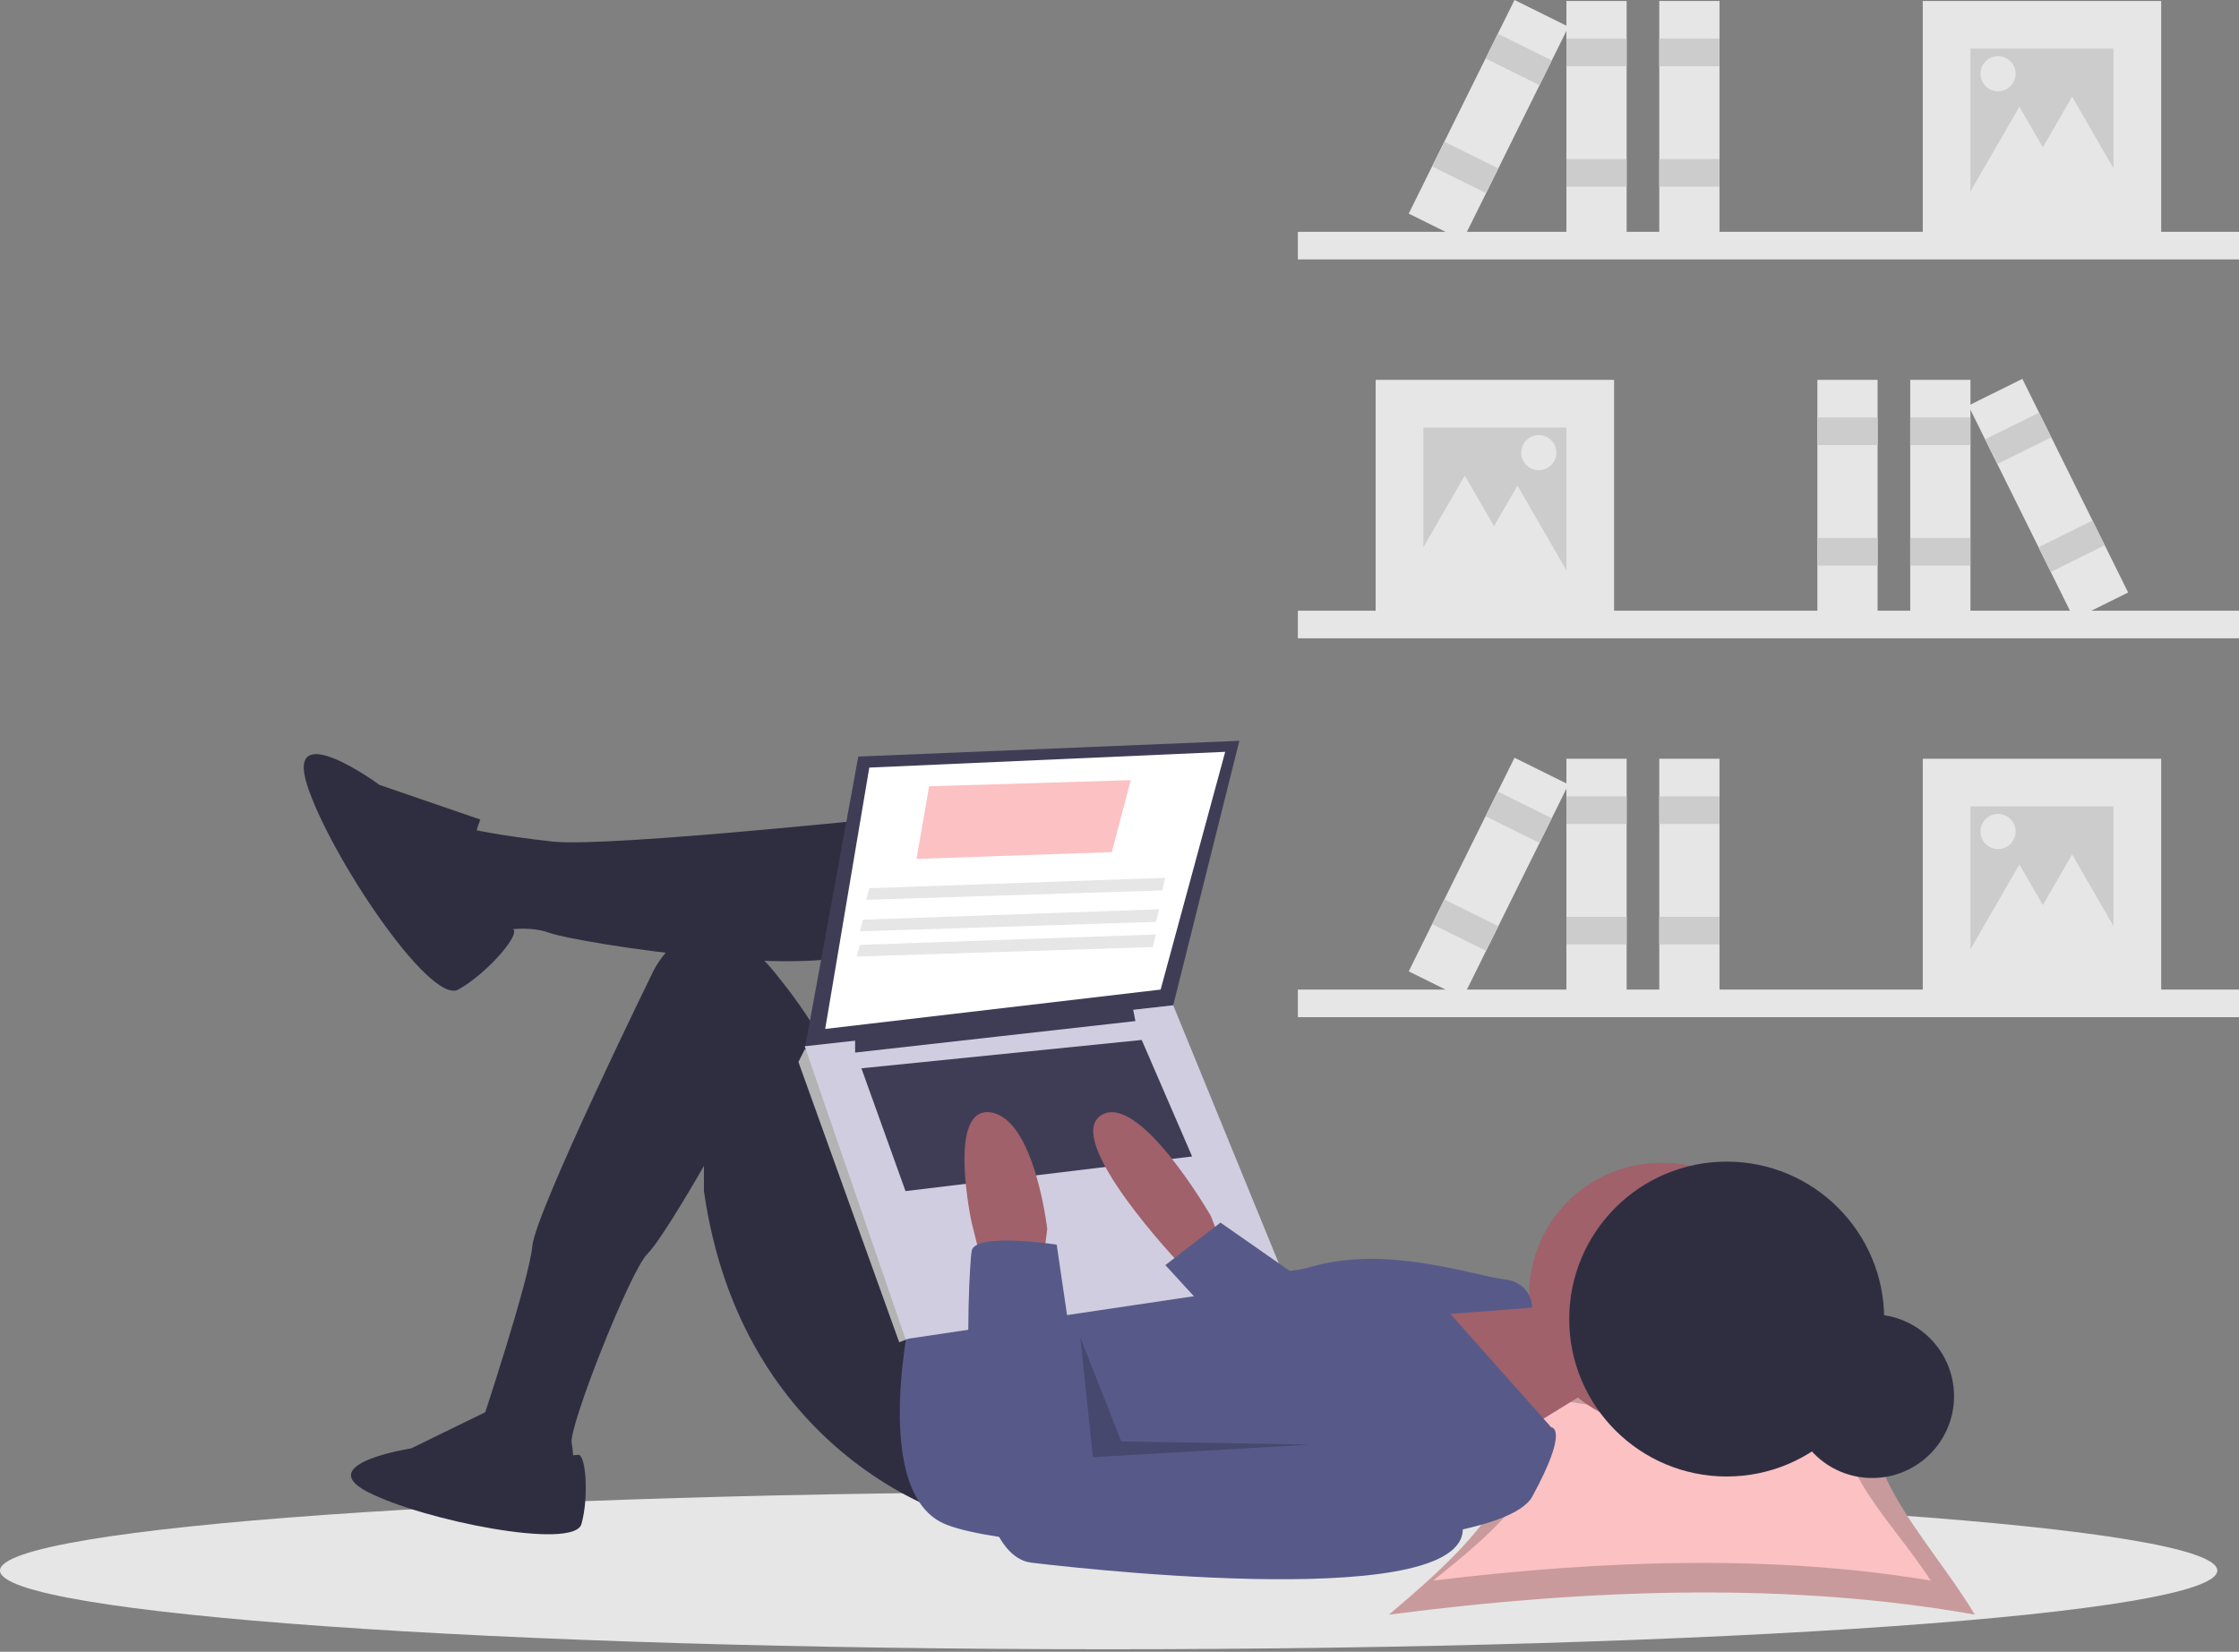 <svg width="557" height="411" viewBox="0 0 557 411" fill="none" xmlns="http://www.w3.org/2000/svg">
<rect x="0" y="0" width="557" height="411" fill="#808080" stroke="none"/>
<g clip-path="url(#clip0)">
<path d="M557.001 151.96H322.873V158.828H557.001V151.96Z" fill="#E6E6E6"/>
<path d="M401.539 94.52H342.227V153.833H401.539V94.52Z" fill="#E6E6E6"/>
<path d="M389.677 106.383H354.09V141.971H389.677V106.383Z" fill="#CCCCCC"/>
<path d="M490.195 94.52H475.211V153.833H490.195V94.52Z" fill="#E6E6E6"/>
<path d="M490.195 103.886H475.211V110.754H490.195V103.886Z" fill="#CCCCCC"/>
<path d="M490.195 133.854H475.211V140.722H490.195V133.854Z" fill="#CCCCCC"/>
<path d="M467.096 94.52H452.111V153.833H467.096V94.52Z" fill="#E6E6E6"/>
<path d="M467.096 103.886H452.111V110.754H467.096V103.886Z" fill="#CCCCCC"/>
<path d="M467.096 133.854H452.111V140.722H467.096V133.854Z" fill="#CCCCCC"/>
<path d="M503.106 94.275L489.678 100.924L515.994 154.078L529.423 147.43L503.106 94.275Z" fill="#E6E6E6"/>
<path d="M507.261 102.668L493.832 109.316L496.879 115.471L510.308 108.823L507.261 102.668Z" fill="#CCCCCC"/>
<path d="M520.557 129.525L507.129 136.174L510.176 142.329L523.604 135.68L520.557 129.525Z" fill="#CCCCCC"/>
<path d="M364.39 118.329L371.936 131.398L379.482 144.468H364.39H349.299L356.844 131.398L364.39 118.329Z" fill="#E6E6E6"/>
<path d="M377.502 120.826L385.047 133.896L392.594 146.965H377.502H362.41L369.956 133.896L377.502 120.826Z" fill="#E6E6E6"/>
<path d="M382.81 116.997C385.223 116.997 387.18 115.04 387.18 112.627C387.18 110.213 385.223 108.256 382.81 108.256C380.396 108.256 378.439 110.213 378.439 112.627C378.439 115.04 380.396 116.997 382.81 116.997Z" fill="#E6E6E6"/>
<path d="M322.872 64.552L557 64.552V57.684L322.872 57.684V64.552Z" fill="#E6E6E6"/>
<path d="M478.332 59.558L537.645 59.558V0.245L478.332 0.245V59.558Z" fill="#E6E6E6"/>
<path d="M490.196 47.695L525.783 47.695V12.108L490.196 12.108V47.695Z" fill="#CCCCCC"/>
<path d="M389.678 59.558H404.662V0.245H389.678V59.558Z" fill="#E6E6E6"/>
<path d="M389.678 16.478L404.662 16.478V9.61L389.678 9.61V16.478Z" fill="#CCCCCC"/>
<path d="M389.678 46.446H404.662V39.579H389.678V46.446Z" fill="#CCCCCC"/>
<path d="M412.778 59.558H427.762V0.245H412.778V59.558Z" fill="#E6E6E6"/>
<path d="M412.778 16.478L427.762 16.478V9.61L412.778 9.61V16.478Z" fill="#CCCCCC"/>
<path d="M412.778 46.446H427.762V39.579H412.778V46.446Z" fill="#CCCCCC"/>
<path d="M350.45 53.154L363.879 59.803L390.195 6.648L376.767 -0L350.45 53.154Z" fill="#E6E6E6"/>
<path d="M369.564 14.547L382.992 21.196L386.039 15.041L372.611 8.393L369.564 14.547Z" fill="#CCCCCC"/>
<path d="M356.267 41.404L369.695 48.053L372.742 41.898L359.314 35.25L356.267 41.404Z" fill="#CCCCCC"/>
<path d="M515.482 24.053L507.936 37.122L500.391 50.192H515.482H530.574L523.028 37.122L515.482 24.053Z" fill="#E6E6E6"/>
<path d="M502.371 26.55L494.825 39.62L487.279 52.69H502.371H517.463L509.917 39.62L502.371 26.55Z" fill="#E6E6E6"/>
<path d="M497.064 22.722C499.477 22.722 501.434 20.765 501.434 18.351C501.434 15.938 499.477 13.981 497.064 13.981C494.65 13.981 492.693 15.938 492.693 18.351C492.693 20.765 494.65 22.722 497.064 22.722Z" fill="#E6E6E6"/>
<path d="M322.872 253.103L557 253.103V246.235L322.872 246.235V253.103Z" fill="#E6E6E6"/>
<path d="M478.332 248.108H537.645V188.796H478.332V248.108Z" fill="#E6E6E6"/>
<path d="M490.196 236.246H525.783V200.659H490.196V236.246Z" fill="#CCCCCC"/>
<path d="M389.678 248.108H404.662V188.796H389.678V248.108Z" fill="#E6E6E6"/>
<path d="M389.678 205.029H404.662V198.161H389.678V205.029Z" fill="#CCCCCC"/>
<path d="M389.678 234.997H404.662V228.129H389.678V234.997Z" fill="#CCCCCC"/>
<path d="M412.778 248.108H427.762V188.796H412.778V248.108Z" fill="#E6E6E6"/>
<path d="M412.778 205.029H427.762V198.161H412.778V205.029Z" fill="#CCCCCC"/>
<path d="M412.778 234.997H427.762V228.129H412.778V234.997Z" fill="#CCCCCC"/>
<path d="M350.45 241.705L363.879 248.354L390.195 195.199L376.767 188.551L350.45 241.705Z" fill="#E6E6E6"/>
<path d="M369.564 203.098L382.992 209.747L386.039 203.592L372.611 196.944L369.564 203.098Z" fill="#CCCCCC"/>
<path d="M356.267 229.955L369.695 236.604L372.742 230.449L359.314 223.8L356.267 229.955Z" fill="#CCCCCC"/>
<path d="M515.482 212.604L507.936 225.673L500.391 238.743H515.482H530.574L523.028 225.673L515.482 212.604Z" fill="#E6E6E6"/>
<path d="M502.371 215.101L494.825 228.171L487.279 241.241H502.371H517.463L509.917 228.171L502.371 215.101Z" fill="#E6E6E6"/>
<path d="M497.064 211.272C499.477 211.272 501.434 209.316 501.434 206.902C501.434 204.488 499.477 202.532 497.064 202.532C494.65 202.532 492.693 204.488 492.693 206.902C492.693 209.316 494.65 211.272 497.064 211.272Z" fill="#E6E6E6"/>
<path d="M275.803 410.385C428.124 410.385 551.605 401.616 551.605 390.797C551.605 379.979 428.124 371.209 275.803 371.209C123.481 371.209 0 379.979 0 390.797C0 401.616 123.481 410.385 275.803 410.385Z" fill="#E6E6E6"/>
<path d="M491.274 401.767C446.302 393.763 397.123 395.093 345.537 401.767C369.049 381.918 389.342 362.068 365.83 342.219C411.693 351.68 418.117 350.723 469.136 342.219C457.303 362.068 479.44 381.918 491.274 401.767Z" fill="#FBC1C3"/>
<path opacity="0.2" d="M491.274 401.767C446.302 393.763 397.123 395.093 345.537 401.767C369.049 381.918 389.342 362.068 365.83 342.219C411.693 351.68 418.117 350.723 469.136 342.219C457.303 362.068 479.44 381.918 491.274 401.767Z" fill="black"/>
<path d="M480.304 393.298C442.102 386.909 400.327 387.971 356.506 393.298C376.479 377.454 393.716 361.61 373.744 345.766C412.703 353.318 418.16 352.554 461.499 345.766C451.447 361.61 470.251 377.454 480.304 393.298Z" fill="#FBC1C3"/>
<path d="M465.753 367.769C476.995 367.769 486.108 358.656 486.108 347.414C486.108 336.173 476.995 327.06 465.753 327.06C454.512 327.06 445.398 336.173 445.398 347.414C445.398 358.656 454.512 367.769 465.753 367.769Z" fill="#2F2E41"/>
<path d="M373.351 323.805L387.455 326.156L394.507 346.528L374.135 359.064L350.629 323.805H372.568H373.351Z" fill="#A0616A"/>
<path d="M413.312 355.147C431.487 355.147 446.221 340.413 446.221 322.238C446.221 304.064 431.487 289.33 413.312 289.33C395.138 289.33 380.404 304.064 380.404 322.238C380.404 340.413 395.138 355.147 413.312 355.147Z" fill="#A0616A"/>
<path d="M231.534 202.358C231.534 202.358 151.614 210.977 137.51 209.41C123.407 207.843 117.139 206.276 117.139 206.276C117.139 206.276 107.736 218.813 112.437 224.297C115.07 227.458 118.256 230.113 121.84 232.133C121.84 232.133 130.459 229.782 136.727 232.133C142.995 234.483 206.461 244.669 217.43 235.267C228.4 225.864 231.534 202.358 231.534 202.358Z" fill="#2F2E41"/>
<path d="M237.018 377.085C237.018 377.085 184.521 362.198 175.119 296.382V290.114C175.119 290.114 164.732 308.336 161.015 312.053C156.706 316.362 141.427 355.147 142.211 359.064C142.994 362.982 142.211 364.549 142.211 364.549L119.488 362.198V355.147C119.488 355.147 131.633 318.713 132.417 310.094C133.2 301.475 162.582 241.535 162.582 241.535C162.582 241.535 173.552 218.813 192.357 241.535C211.161 264.257 212.728 279.928 212.728 279.928L237.018 326.94L237.018 377.085Z" fill="#2F2E41"/>
<path d="M119.488 203.926L94.415 195.307C94.415 195.307 70.909 178.069 76.394 195.307C81.879 212.544 106.952 250.154 114.004 246.236C121.055 242.319 129.536 232.594 127.646 231.188C125.756 229.782 113.22 219.596 119.488 203.926Z" fill="#2F2E41"/>
<path d="M122.519 350.521L102.279 360.406C102.279 360.406 77.802 364.171 91.453 371.232C105.103 378.292 142.759 385.823 144.642 379.234C146.524 372.644 145.777 361.707 143.797 361.998C141.817 362.288 128.167 363.701 122.519 350.521Z" fill="#2F2E41"/>
<path d="M226.832 325.373C226.832 325.373 216.646 369.25 233.884 378.652C251.122 388.055 371.785 389.622 381.188 372.384C390.59 355.147 385.889 355.147 385.889 355.147L360.816 326.94L381.188 325.373C381.188 325.373 381.188 319.104 374.136 318.321C367.084 317.537 345.145 309.702 326.34 315.187C307.536 320.671 296.566 304.217 296.566 304.217L226.832 325.373Z" fill="#575A89"/>
<path d="M213.512 188.255L200.191 261.124L291.865 250.154L308.319 184.337L213.512 188.255Z" fill="#3F3D56"/>
<path d="M216.255 190.997L205.285 256.03L288.731 246.236L304.793 187.08L216.255 190.997Z" fill="white"/>
<path d="M203.326 261.907L200.192 261.124L198.625 264.257L223.698 333.992L226.056 333.09L226.832 328.507L203.326 261.907Z" fill="#B3B3B3"/>
<path d="M200.191 260.34L225.265 333.208L320.071 319.105L291.865 250.154L200.191 260.34Z" fill="#D0CDE1"/>
<path d="M212.729 257.99V261.907L282.462 254.072L281.679 250.154L212.729 257.99Z" fill="#3F3D56"/>
<path d="M214.295 265.824L225.264 296.382L296.566 287.763L284.029 258.772L214.295 265.824Z" fill="#3F3D56"/>
<path d="M303.617 308.919L301.267 302.65C301.267 302.65 283.246 271.309 273.843 277.577C264.441 283.846 293.431 314.403 293.431 314.403H302.834L303.617 308.919Z" fill="#A0616A"/>
<path d="M244.069 313.62L241.719 304.217C241.719 304.217 235.45 275.227 246.42 276.794C257.389 278.361 260.523 305.784 260.523 305.784L259.74 312.053L244.069 313.62Z" fill="#A0616A"/>
<path d="M262.875 309.702C262.875 309.702 242.503 306.568 241.72 311.269C240.936 315.97 237.018 386.488 256.607 388.839C276.195 391.189 373.352 401.375 363.167 377.086C352.981 352.796 337.31 355.93 337.31 355.93L270.71 362.982L262.875 309.702Z" fill="#575A89"/>
<path d="M324.381 318.713L303.618 304.217L289.906 314.795L307.144 333.6L324.381 318.713Z" fill="#575A89"/>
<path opacity="0.2" d="M268.752 332.816L271.885 362.591L325.949 359.456L278.937 358.673L268.752 332.816Z" fill="black"/>
<path d="M429.557 367.394C451.194 367.394 468.734 349.854 468.734 328.218C468.734 306.581 451.194 289.042 429.557 289.042C407.921 289.042 390.381 306.581 390.381 328.218C390.381 349.854 407.921 367.394 429.557 367.394Z" fill="#2F2E41"/>
<path d="M228.008 213.719L276.587 212.028L281.288 194.131L231.142 195.645L228.008 213.719Z" fill="#FBC1C3"/>
<path d="M215.471 223.906L289.122 221.555L289.906 218.421L216.254 221.014L215.471 223.906Z" fill="#E6E6E6"/>
<path d="M213.904 231.741L287.556 229.39L288.34 226.256L214.688 228.849L213.904 231.741Z" fill="#E6E6E6"/>
<path d="M213.121 238.009L286.772 235.659L287.557 232.524L213.904 235.117L213.121 238.009Z" fill="#E6E6E6"/>
</g>
<defs>
<clipPath id="clip0">
<rect width="557" height="410.386" fill="white"/>
</clipPath>
</defs>
</svg>
